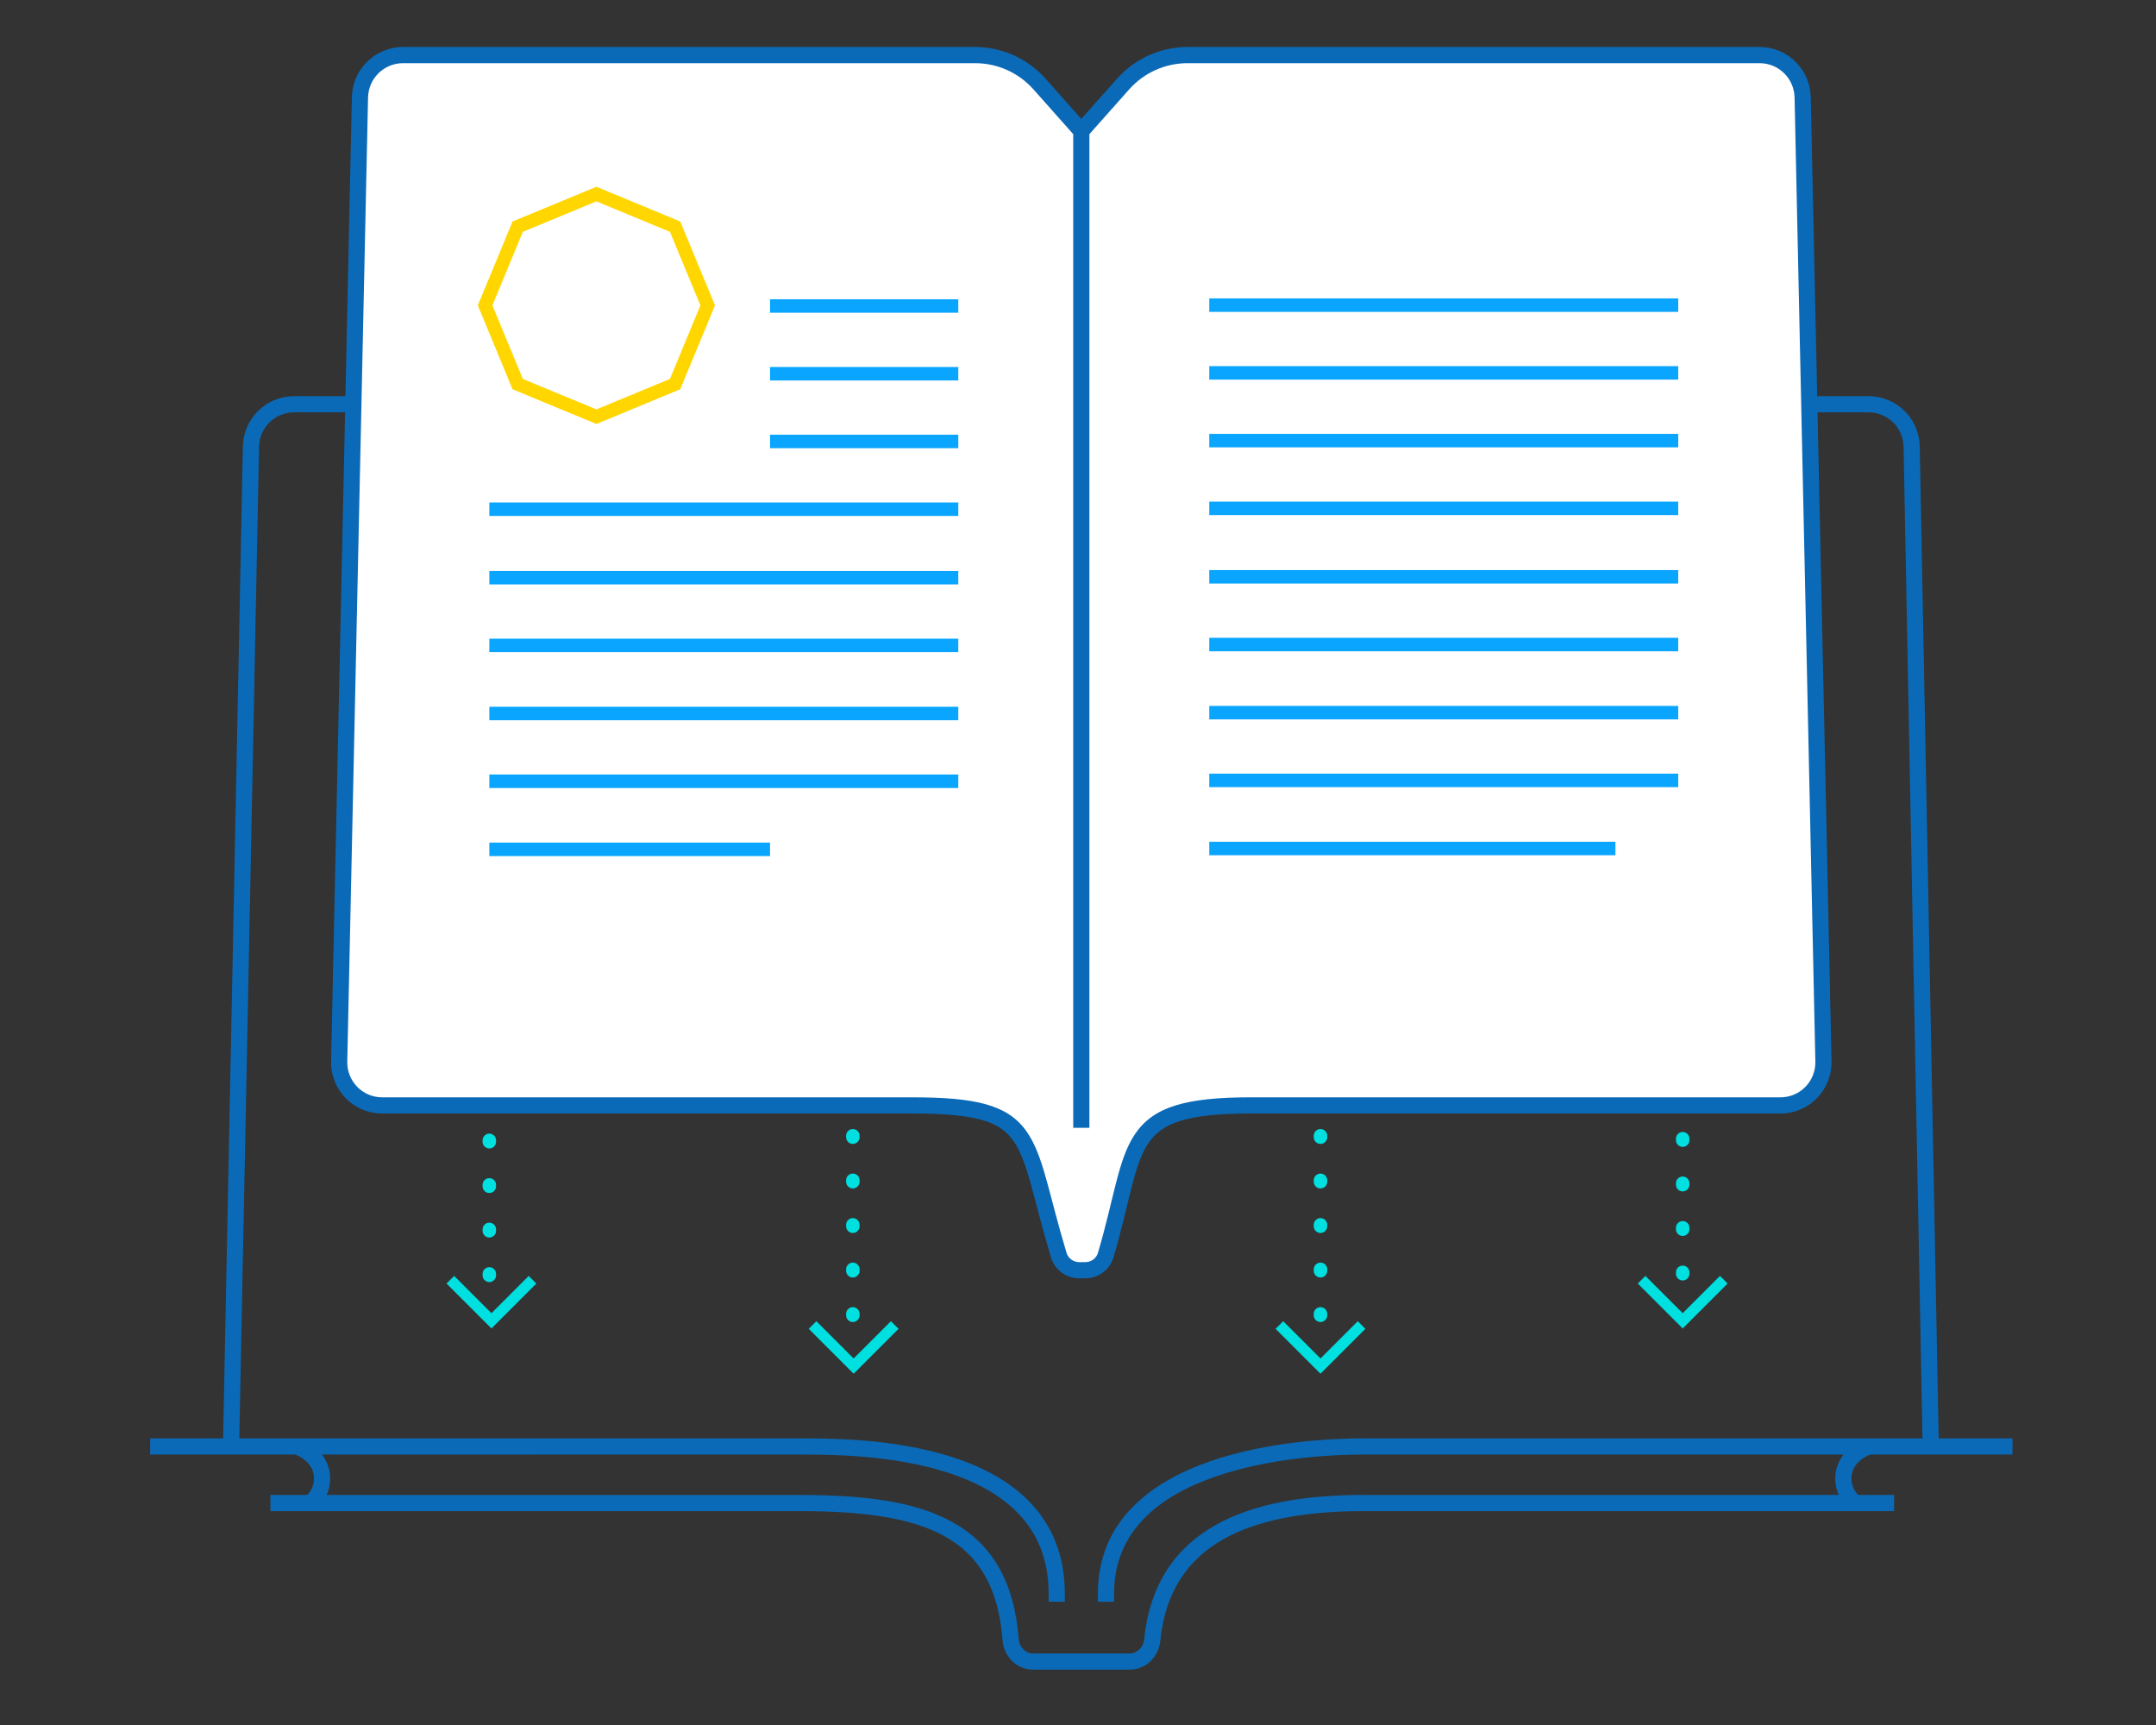 <svg width="200" height="160" viewBox="0 0 200 160" fill="none" xmlns="http://www.w3.org/2000/svg" class="svg__illustration-book-binding">
<rect x="0" y="0" width="200" height="160" fill="#333333" stroke="none"/>
<path d="M93.755 152.114L94.503 152.057L94.503 152.057L93.755 152.114ZM106.89 152.118L107.637 152.192L107.637 152.192L106.89 152.118ZM23.281 41.416L24.031 41.431L23.281 41.416ZM177.335 41.42L176.585 41.434L176.585 41.434L177.335 41.42ZM27.28 38.246H173.335V36.746H27.28V38.246ZM104.795 153.365H95.828V154.865H104.795V153.365ZM94.503 152.057C94.092 146.629 91.98 143.199 88.364 141.185C84.831 139.217 79.963 138.663 74.175 138.663V140.163C79.937 140.163 84.463 140.729 87.634 142.496C90.723 144.216 92.626 147.137 93.008 152.17L94.503 152.057ZM107.637 152.192C108.089 147.618 110.188 144.66 113.414 142.81C116.69 140.932 121.187 140.163 126.448 140.163V138.663C121.084 138.663 116.277 139.439 112.668 141.509C109.009 143.607 106.642 147.002 106.144 152.044L107.637 152.192ZM126.448 140.163H175.704V138.663H126.448V140.163ZM25.084 140.163H74.175V138.663H25.084V140.163ZM22.188 133.867L24.031 41.431L22.531 41.401L20.689 133.837L22.188 133.867ZM176.585 41.434L178.347 133.867L179.847 133.838L178.084 41.406L176.585 41.434ZM95.828 153.365C95.154 153.365 94.56 152.806 94.503 152.057L93.008 152.17C93.118 153.623 94.293 154.865 95.828 154.865V153.365ZM104.795 154.865C106.332 154.865 107.495 153.626 107.637 152.192L106.144 152.044C106.068 152.808 105.467 153.365 104.795 153.365V154.865ZM173.335 38.246C175.106 38.246 176.551 39.664 176.585 41.434L178.084 41.406C178.035 38.818 175.923 36.746 173.335 36.746V38.246ZM27.28 36.746C24.694 36.746 22.583 38.816 22.531 41.401L24.031 41.431C24.066 39.662 25.511 38.246 27.28 38.246V36.746Z" fill="#0B6AB7" class="svg__fill--primary-blue-03"/>
<path d="M126.448 134.164L126.448 133.414L126.448 134.164ZM74.175 134.164L74.175 134.914L74.175 134.164ZM97.278 147.816V148.566H98.778V147.816H97.278ZM101.845 147.816V148.566H103.345V147.816H101.845ZM126.448 134.914H186.687V133.414H126.448V134.914ZM13.932 134.164C13.932 134.914 13.932 134.914 13.932 134.914C13.932 134.914 13.933 134.914 13.933 134.914C13.935 134.914 13.937 134.914 13.939 134.914C13.944 134.914 13.951 134.914 13.961 134.914C13.98 134.914 14.009 134.914 14.047 134.914C14.123 134.914 14.237 134.914 14.386 134.914C14.684 134.914 15.123 134.914 15.689 134.914C16.822 134.914 18.464 134.914 20.496 134.914C24.562 134.914 30.193 134.914 36.458 134.915C48.987 134.915 64.047 134.915 74.175 134.914L74.175 133.414C64.047 133.415 48.987 133.415 36.458 133.415C30.193 133.414 24.562 133.414 20.496 133.414C18.464 133.414 16.823 133.414 15.69 133.414C15.123 133.414 14.684 133.414 14.386 133.414C14.237 133.414 14.123 133.414 14.047 133.414C14.009 133.414 13.98 133.414 13.961 133.414C13.951 133.414 13.944 133.414 13.939 133.414C13.937 133.414 13.935 133.414 13.934 133.414C13.933 133.414 13.932 133.414 13.932 133.414C13.932 133.414 13.932 133.414 13.932 134.164ZM98.778 147.816C98.778 144.215 97.554 141.47 95.606 139.408C93.676 137.364 91.073 136.032 88.36 135.156C82.945 133.409 76.87 133.414 74.175 133.414L74.175 134.914C76.888 134.914 82.739 134.918 87.899 136.584C90.473 137.415 92.819 138.642 94.516 140.438C96.196 142.216 97.278 144.591 97.278 147.816H98.778ZM103.345 147.816C103.345 141.998 107.54 138.772 112.706 136.972C117.862 135.176 123.724 134.914 126.448 134.914L126.448 133.414C123.672 133.414 117.608 133.676 112.212 135.556C106.827 137.432 101.845 141.031 101.845 147.816H103.345Z" fill="#0B6AB7" class="svg__fill--primary-blue-03"/>
<path d="M27.538 134.164C27.538 134.164 29.876 134.894 29.876 137.148C29.876 138.211 29.355 138.936 28.804 139.404" stroke="#0B6AB7" stroke-width="1.5" class="svg__stroke--primary-blue-03"/>
<path d="M173.337 134.164C173.337 134.164 170.999 134.894 170.999 137.148C170.999 138.211 171.52 138.936 172.071 139.404" stroke="#0B6AB7" stroke-width="1.5" class="svg__stroke--primary-blue-03"/>
<path d="M33.392 9.023L31.465 98.444C31.417 100.686 33.205 102.53 35.448 102.53H84.57C96.373 102.53 94.859 105.286 98.218 116.418C98.469 117.251 99.243 117.817 100.112 117.817H100.307H100.681C101.551 117.817 102.325 117.251 102.571 116.417C105.606 106.125 103.938 102.53 116.049 102.53H165.169C167.412 102.53 169.198 100.686 169.15 98.444L167.222 9.023C167.175 6.848 165.399 5.109 163.223 5.109H110.164C107.877 5.109 105.7 6.087 104.182 7.797L100.307 12.16L96.433 7.797C94.914 6.087 92.737 5.109 90.451 5.109H37.392C35.216 5.109 33.439 6.848 33.392 9.023Z" fill="white" class="svg__fill--white"/>
<path d="M31.465 98.444L30.715 98.427L30.715 98.427L31.465 98.444ZM33.392 9.023L32.643 9.007L32.643 9.007L33.392 9.023ZM167.222 9.023L167.972 9.007L167.972 9.007L167.222 9.023ZM169.15 98.444L169.899 98.427L169.899 98.427L169.15 98.444ZM98.218 116.418L98.936 116.202L98.936 116.202L98.218 116.418ZM102.571 116.417L101.852 116.205L101.852 116.205L102.571 116.417ZM104.182 7.797L104.743 8.295L104.743 8.295L104.182 7.797ZM96.433 7.797L95.872 8.295L95.872 8.295L96.433 7.797ZM32.215 98.46L34.142 9.039L32.643 9.007L30.715 98.427L32.215 98.46ZM166.472 9.039L168.4 98.46L169.899 98.427L167.972 9.007L166.472 9.039ZM116.049 103.28H165.169V101.78H116.049V103.28ZM35.448 103.28H84.57V101.78H35.448V103.28ZM98.936 116.202C98.095 113.414 97.579 111.223 97.05 109.348C96.535 107.522 96.012 106.017 95.167 104.858C93.403 102.438 90.441 101.78 84.57 101.78V103.28C90.501 103.28 92.685 104 93.955 105.741C94.626 106.663 95.092 107.934 95.606 109.755C96.107 111.528 96.661 113.856 97.5 116.635L98.936 116.202ZM103.291 116.629C104.053 114.042 104.53 111.84 104.98 110.092C105.44 108.309 105.869 107.009 106.528 106.034C107.768 104.198 109.997 103.28 116.049 103.28V101.78C109.99 101.78 106.997 102.659 105.285 105.194C104.467 106.404 103.988 107.933 103.528 109.718C103.059 111.539 102.606 113.646 101.852 116.205L103.291 116.629ZM100.681 117.067H100.307V118.567H100.681V117.067ZM100.307 117.067H100.112V118.567H100.307V117.067ZM100.868 12.658L104.743 8.295L103.621 7.299L99.747 11.662L100.868 12.658ZM110.164 5.859H163.223V4.359H110.164V5.859ZM37.392 5.859H90.451V4.359H37.392V5.859ZM95.872 8.295L99.747 12.658L100.868 11.662L96.993 7.299L95.872 8.295ZM99.557 12.16V64.989H101.057V12.16H99.557ZM99.557 64.989V91.403H101.057V64.989H99.557ZM99.557 91.403V104.61H101.057V91.403H99.557ZM104.743 8.295C106.119 6.745 108.092 5.859 110.164 5.859V4.359C107.663 4.359 105.282 5.429 103.621 7.299L104.743 8.295ZM97.5 116.635C97.848 117.789 98.917 118.567 100.112 118.567V117.067C99.569 117.067 99.09 116.713 98.936 116.202L97.5 116.635ZM101.852 116.205C101.702 116.713 101.226 117.067 100.681 117.067V118.567C101.876 118.567 102.948 117.789 103.291 116.629L101.852 116.205ZM30.715 98.427C30.658 101.086 32.78 103.28 35.448 103.28V101.78C33.629 101.78 32.175 100.286 32.215 98.46L30.715 98.427ZM168.4 98.46C168.439 100.286 166.987 101.78 165.169 101.78V103.28C167.837 103.28 169.957 101.086 169.899 98.427L168.4 98.46ZM167.972 9.007C167.916 6.424 165.807 4.359 163.223 4.359V5.859C164.991 5.859 166.434 7.272 166.472 9.039L167.972 9.007ZM90.451 5.859C92.523 5.859 94.496 6.745 95.872 8.295L96.993 7.299C95.333 5.429 92.952 4.359 90.451 4.359V5.859ZM34.142 9.039C34.181 7.272 35.624 5.859 37.392 5.859V4.359C34.808 4.359 32.698 6.424 32.643 9.007L34.142 9.039Z" fill="#0B6AB7" class="svg__fill--primary-blue-03"/>
<path d="M71.431 28.382H88.895" stroke="#0AA5FF" stroke-width="1.25" class="svg__stroke--default-cyan-03"/>
<path d="M71.431 34.665H88.895" stroke="#0AA5FF" stroke-width="1.25" class="svg__stroke--default-cyan-03"/>
<path d="M71.431 40.947H88.895" stroke="#0AA5FF" stroke-width="1.25" class="svg__stroke--default-cyan-03"/>
<path d="M45.392 47.23L88.895 47.23" stroke="#0AA5FF" stroke-width="1.25" class="svg__stroke--default-cyan-03"/>
<path d="M45.392 53.581L88.895 53.581" stroke="#0AA5FF" stroke-width="1.25" class="svg__stroke--default-cyan-03"/>
<path d="M45.392 59.864L88.895 59.864" stroke="#0AA5FF" stroke-width="1.25" class="svg__stroke--default-cyan-03"/>
<path d="M45.392 66.181L88.895 66.181" stroke="#0AA5FF" stroke-width="1.25" class="svg__stroke--default-cyan-03"/>
<path d="M45.392 72.465L88.895 72.465" stroke="#0AA5FF" stroke-width="1.25" class="svg__stroke--default-cyan-03"/>
<path d="M45.392 78.781L71.431 78.781" stroke="#0AA5FF" stroke-width="1.25" class="svg__stroke--default-cyan-03"/>
<path d="M112.177 28.302H155.681" stroke="#0AA5FF" stroke-width="1.25" class="svg__stroke--default-cyan-03"/>
<path d="M112.177 34.585H155.681" stroke="#0AA5FF" stroke-width="1.25" class="svg__stroke--default-cyan-03"/>
<path d="M112.177 40.868H155.681" stroke="#0AA5FF" stroke-width="1.25" class="svg__stroke--default-cyan-03"/>
<path d="M112.177 47.151L155.681 47.151" stroke="#0AA5FF" stroke-width="1.25" class="svg__stroke--default-cyan-03"/>
<path d="M112.177 53.501L155.681 53.501" stroke="#0AA5FF" stroke-width="1.25" class="svg__stroke--default-cyan-03"/>
<path d="M112.177 59.784L155.681 59.784" stroke="#0AA5FF" stroke-width="1.25" class="svg__stroke--default-cyan-03"/>
<path d="M112.177 66.101L155.681 66.101" stroke="#0AA5FF" stroke-width="1.25" class="svg__stroke--default-cyan-03"/>
<path d="M112.177 72.385L155.681 72.385" stroke="#0AA5FF" stroke-width="1.25" class="svg__stroke--default-cyan-03"/>
<path d="M112.177 78.701L149.855 78.701" stroke="#0AA5FF" stroke-width="1.25" class="svg__stroke--default-cyan-03"/>
<path d="M55.325 18L62.626 21.024L65.65 28.325L62.626 35.626L55.325 38.65L48.024 35.626L45 28.325L48.024 21.024L55.325 18Z" stroke="#FFD600" stroke-width="1.25" class="svg__stroke--secondary-yellow-03"/>
<path d="M156.094 105.622V119.154" stroke="#00E0E0" stroke-width="1.25" stroke-linecap="round" stroke-linejoin="round" stroke-dasharray="0.13 4" class="svg__stroke--help-green-03"/>
<path d="M45.392 105.771L45.392 119.005" stroke="#00E0E0" stroke-width="1.25" stroke-linecap="round" stroke-linejoin="round" stroke-dasharray="0.13 4" class="svg__stroke--help-green-03"/>
<path d="M122.495 105.347L122.495 122.706" stroke="#00E0E0" stroke-width="1.25" stroke-linecap="round" stroke-linejoin="round" stroke-dasharray="0.13 4" class="svg__stroke--help-green-03"/>
<path d="M79.113 105.347L79.113 122.706" stroke="#00E0E0" stroke-width="1.25" stroke-linecap="round" stroke-linejoin="round" stroke-dasharray="0.13 4" class="svg__stroke--help-green-03"/>
<path d="M152.281 118.699L156.094 122.512L159.906 118.699" stroke="#00E0E0" class="svg__stroke--help-green-03"/>
<path d="M49.401 118.699L45.589 122.512L41.776 118.699" stroke="#00E0E0" class="svg__stroke--help-green-03"/>
<path d="M118.682 122.899L122.495 126.711L126.307 122.899" stroke="#00E0E0" class="svg__stroke--help-green-03"/>
<path d="M83 122.899L79.187 126.711L75.375 122.899" stroke="#00E0E0" class="svg__stroke--help-green-03"/>
</svg>
